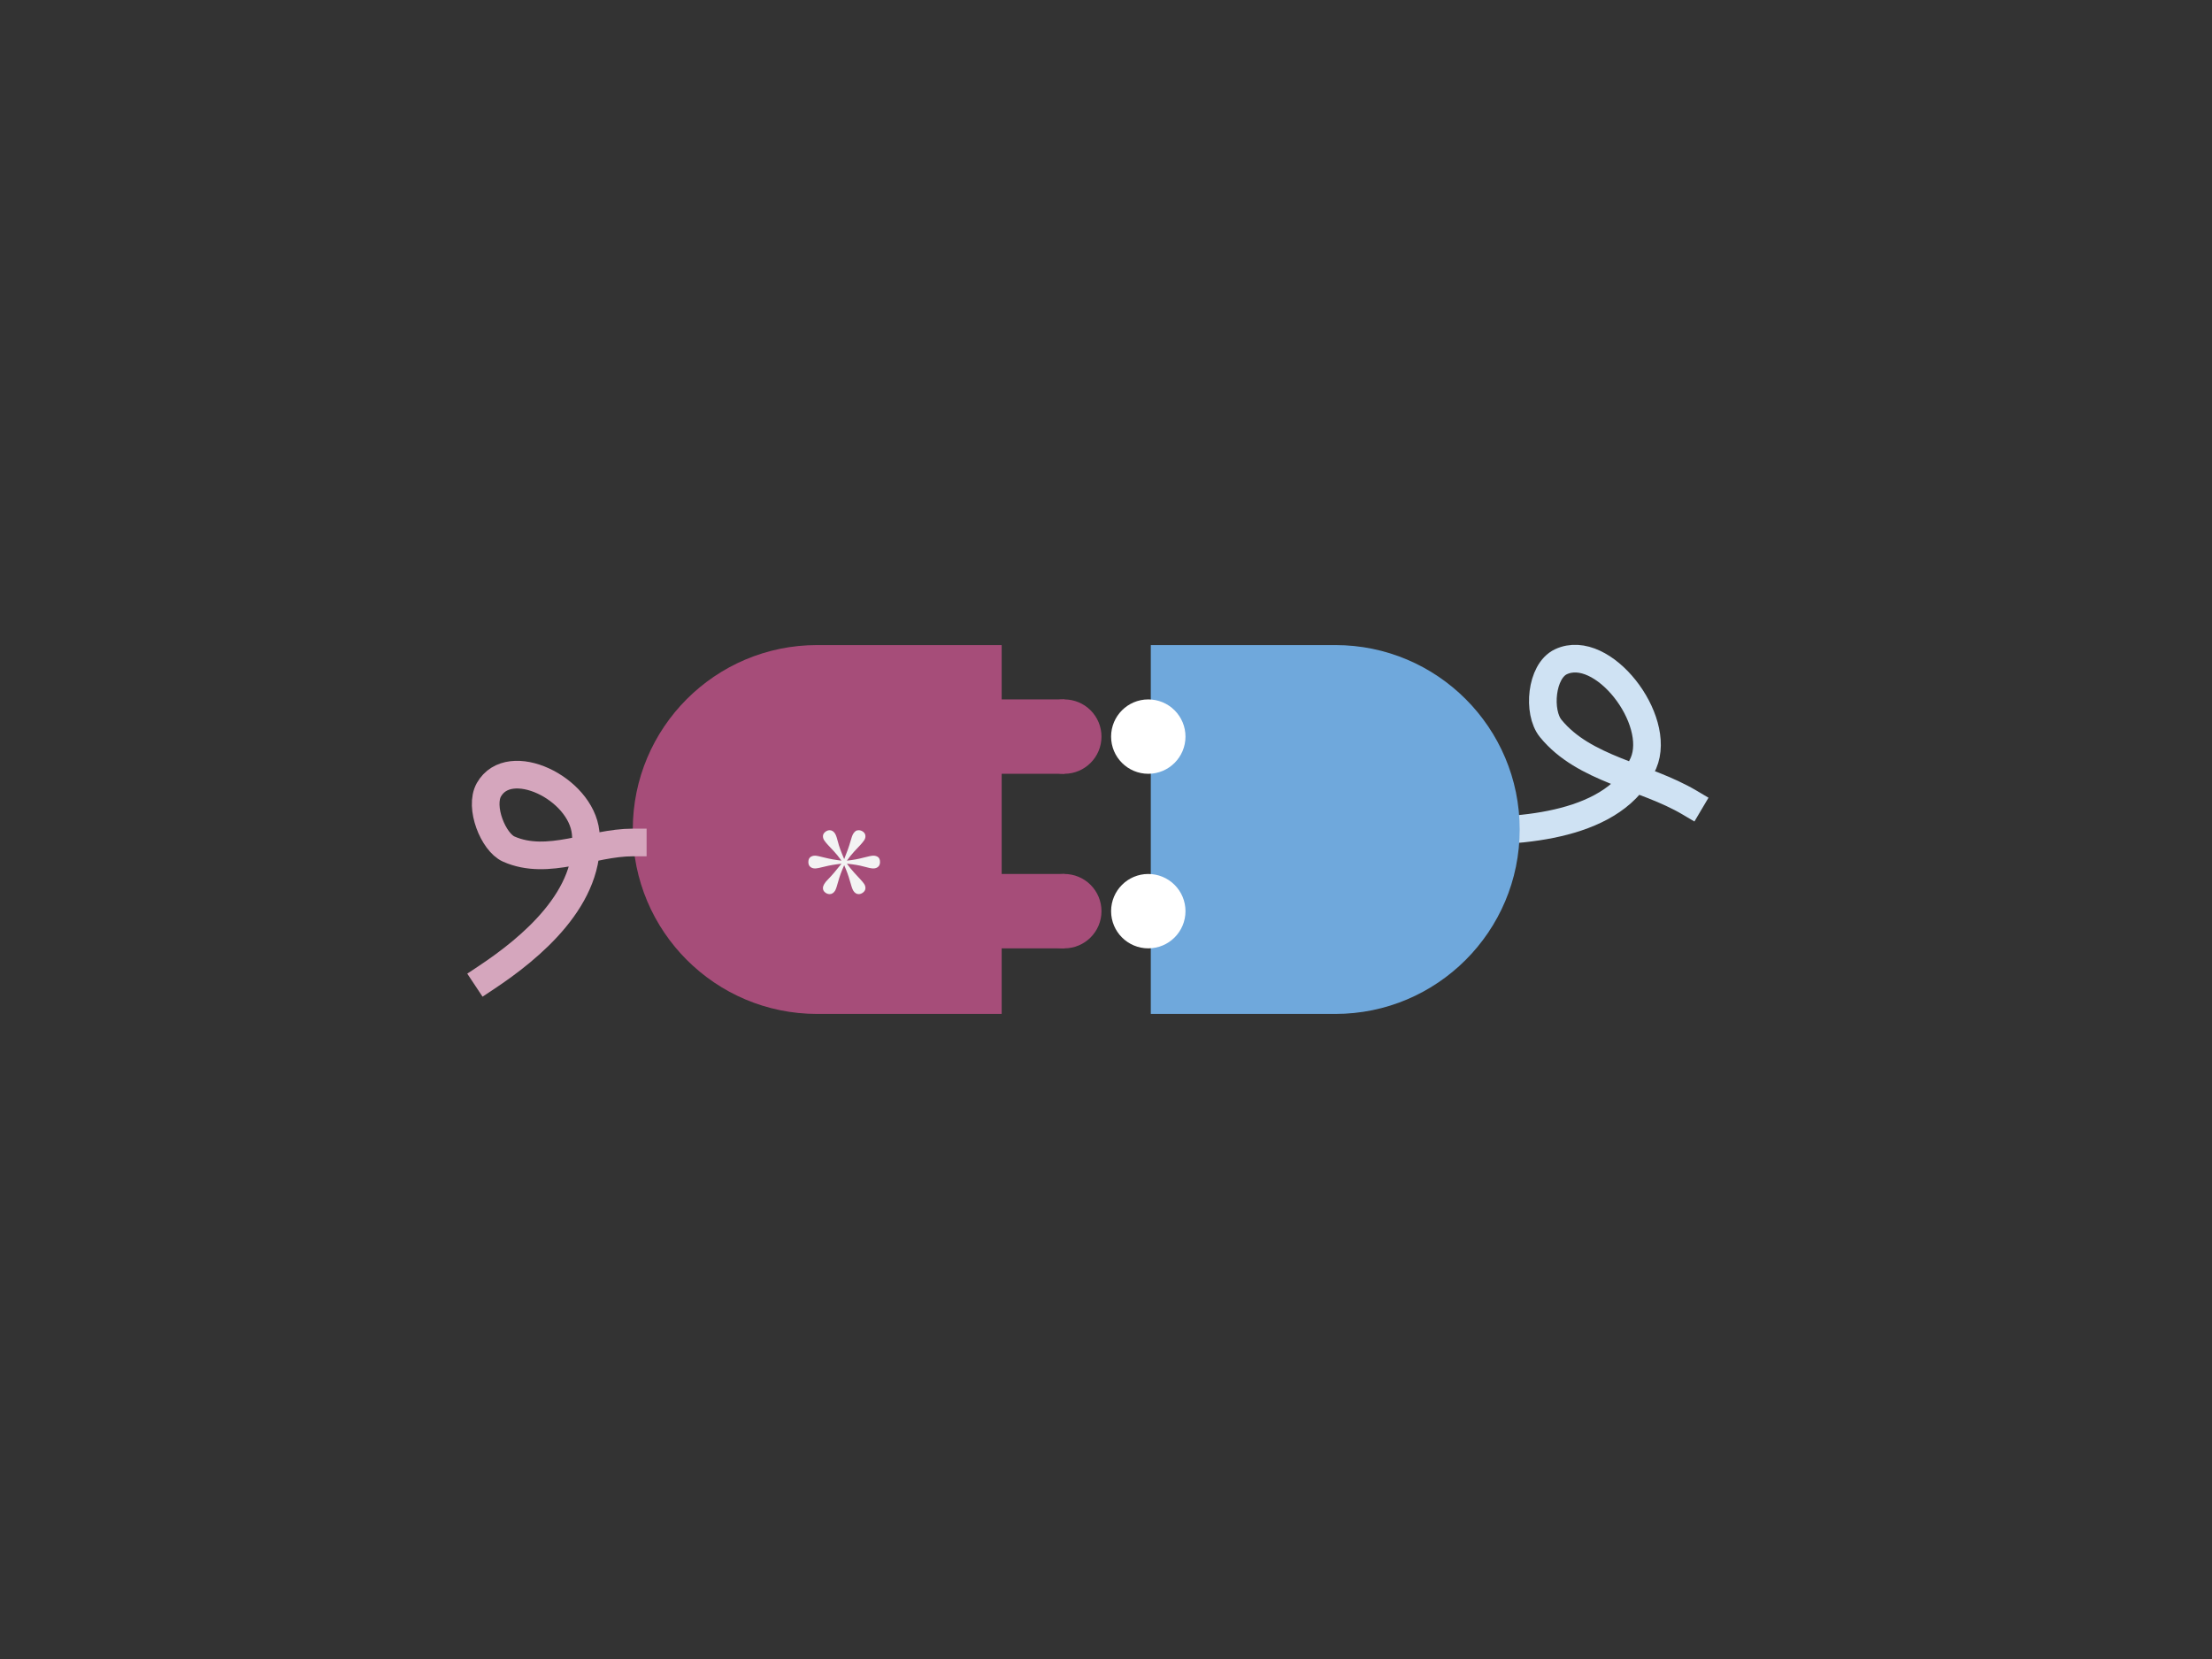<svg version="1.1" viewBox="0.0 0.0 960.0 720.0" fill="none" stroke="none" stroke-linecap="square" stroke-miterlimit="10" xmlns:xlink="http://www.w3.org/1999/xlink" xmlns="http://www.w3.org/2000/svg"><rect x="0.0" y="0.0" width="960.0" height="720.0" fill="#333333" stroke="none"/><clipPath id="p.0"><path d="m0 0l960.0 0l0 720.0l-960.0 0l0 -720.0z" clip-rule="nonzero"/></clipPath><g clip-path="url(#p.0)"><path fill="#000000" fill-opacity="0.0" d="m0 0l960.0 0l0 720.0l-960.0 0z" fill-rule="evenodd"/><path fill="#000000" fill-opacity="0.0" d="m733.264 348.311c-19.594 -11.603 -45.737 -14.333 -60.272 -32.185c-5.721 -7.027 -4.229 -24.846 4.435 -28.922c18.083 -8.506 43.971 25.047 35.823 43.997c-11.787 27.412 -53.164 30.1 -80.802 29.27" fill-rule="evenodd"/><path stroke="#cfe2f3" stroke-width="12.0" stroke-linejoin="round" stroke-linecap="butt" d="m733.264 348.311c-19.594 -11.603 -45.737 -14.333 -60.272 -32.185c-5.721 -7.027 -4.229 -24.846 4.435 -28.922c18.083 -8.506 43.971 25.047 35.823 43.997c-11.787 27.412 -53.164 30.1 -80.802 29.27" fill-rule="evenodd"/><path fill="#6fa8dc" d="m499.441 279.953l80.047 0l0 0c44.209 0 80.047 35.838 80.047 80.047c0 44.209 -35.838 80.047 -80.047 80.047l-80.047 0z" fill-rule="evenodd"/><path fill="#a64d79" d="m434.72 440.047l-80.047 0l0 0c-44.209 0 -80.047 -35.838 -80.047 -80.047c0 -44.209 35.838 -80.047 80.047 -80.047l80.047 0z" fill-rule="evenodd"/><path fill="#f3f3f3" d="m350.829 374.137q0 -1.453 0.828 -2.125q0.812 -0.656 2.094 -0.656q0.859 0 4.125 0.844q3.266 0.844 7.328 1.312q-1.766 -2.422 -3.281 -4.047q-1.531 -1.625 -2.547 -2.719q-1.047 -1.125 -1.625 -1.984q-0.594 -0.859 -0.594 -1.844q0 -1.047 0.938 -1.828q0.938 -0.781 1.984 -0.781q0.703 0 1.328 0.406q0.625 0.406 1.062 1.156q0.625 1.125 1.234 3.625q0.594 2.5 2.672 7.344q1.875 -4.641 2.625 -7.359q0.734 -2.719 1.281 -3.609q0.5 -0.781 1.031 -1.172q0.531 -0.391 1.344 -0.391q1.094 0 2.016 0.734q0.922 0.75 0.922 1.875q0 0.938 -0.547 1.75q-0.547 0.828 -1.688 2.078q-0.969 1.016 -2.594 2.766q-1.625 1.766 -3.219 4.0q3.828 -0.391 7.125 -1.281q3.297 -0.875 4.312 -0.875q1.297 0 2.125 0.641q0.812 0.656 0.812 2.141q0 1.328 -0.812 2.047q-0.828 0.719 -2.125 0.719q-1.172 0 -4.109 -0.828q-2.953 -0.812 -7.328 -1.234q1.516 2.062 3.203 3.922q1.672 1.859 2.609 2.828q1.094 1.172 1.672 2.016q0.562 0.844 0.562 1.812q0 1.062 -0.938 1.844q-0.938 0.781 -2.0 0.781q-0.703 0 -1.297 -0.391q-0.609 -0.391 -1.078 -1.172q-0.547 -0.938 -1.438 -4.203q-0.906 -3.266 -2.469 -6.781q-1.766 3.984 -2.562 6.969q-0.797 3.0 -1.344 4.016q-0.438 0.734 -1.031 1.141q-0.609 0.422 -1.359 0.422q-1.094 0 -2.0 -0.75q-0.922 -0.734 -0.922 -1.875q0 -1.594 2.172 -3.75q2.156 -2.141 5.875 -6.828q-4.219 0.469 -7.328 1.266q-3.109 0.797 -4.125 0.797q-1.281 0 -2.094 -0.703q-0.828 -0.703 -0.828 -2.062z" fill-rule="nonzero"/><path fill="#a64d79" d="m429.715 303.54l32.283 0l0 32.283l-32.283 0z" fill-rule="evenodd"/><path fill="#a64d79" d="m445.757 319.682l0 0c0 -8.915 7.227 -16.142 16.142 -16.142l0 0c4.281 0 8.387 1.701 11.414 4.728c3.027 3.027 4.728 7.133 4.728 11.414l0 0c0 8.915 -7.227 16.142 -16.142 16.142l0 0c-8.915 0 -16.142 -7.227 -16.142 -16.142z" fill-rule="evenodd"/><path fill="#a64d79" d="m429.715 379.299l32.283 0l0 32.283l-32.283 0z" fill-rule="evenodd"/><path fill="#a64d79" d="m445.757 395.441l0 0c0 -8.915 7.227 -16.142 16.142 -16.142l0 0c4.281 0 8.387 1.701 11.414 4.728c3.027 3.027 4.728 7.133 4.728 11.414l0 0c0 8.915 -7.227 16.142 -16.142 16.142l0 0c-8.915 0 -16.142 -7.227 -16.142 -16.142z" fill-rule="evenodd"/><path fill="#ffffff" d="m482.213 319.682l0 0c0 -8.915 7.227 -16.142 16.142 -16.142l0 0c4.281 0 8.387 1.701 11.414 4.728c3.027 3.027 4.728 7.133 4.728 11.414l0 0c0 8.915 -7.227 16.142 -16.142 16.142l0 0c-8.915 0 -16.142 -7.227 -16.142 -16.142z" fill-rule="evenodd"/><path fill="#ffffff" d="m482.213 395.441l0 0c0 -8.915 7.227 -16.142 16.142 -16.142l0 0c4.281 0 8.387 1.701 11.414 4.728c3.027 3.027 4.728 7.133 4.728 11.414l0 0c0 8.915 -7.227 16.142 -16.142 16.142l0 0c-8.915 0 -16.142 -7.227 -16.142 -16.142z" fill-rule="evenodd"/><path fill="#000000" fill-opacity="0.0" d="m274.623 365.631c-17.958 0 -36.794 10.398 -53.83 2.859c-6.706 -2.968 -12.854 -18.221 -8.613 -25.729c8.852 -15.67 39.901 -0.808 41.987 18.582c3.018 28.048 -23.977 50.223 -43.064 62.894" fill-rule="evenodd"/><path stroke="#d5a6bd" stroke-width="12.0" stroke-linejoin="round" stroke-linecap="butt" d="m274.623 365.631c-17.958 0 -36.794 10.398 -53.83 2.859c-6.706 -2.968 -12.854 -18.221 -8.613 -25.729c8.852 -15.67 39.901 -0.808 41.987 18.582c3.018 28.048 -23.977 50.223 -43.064 62.894" fill-rule="evenodd"/></g></svg>